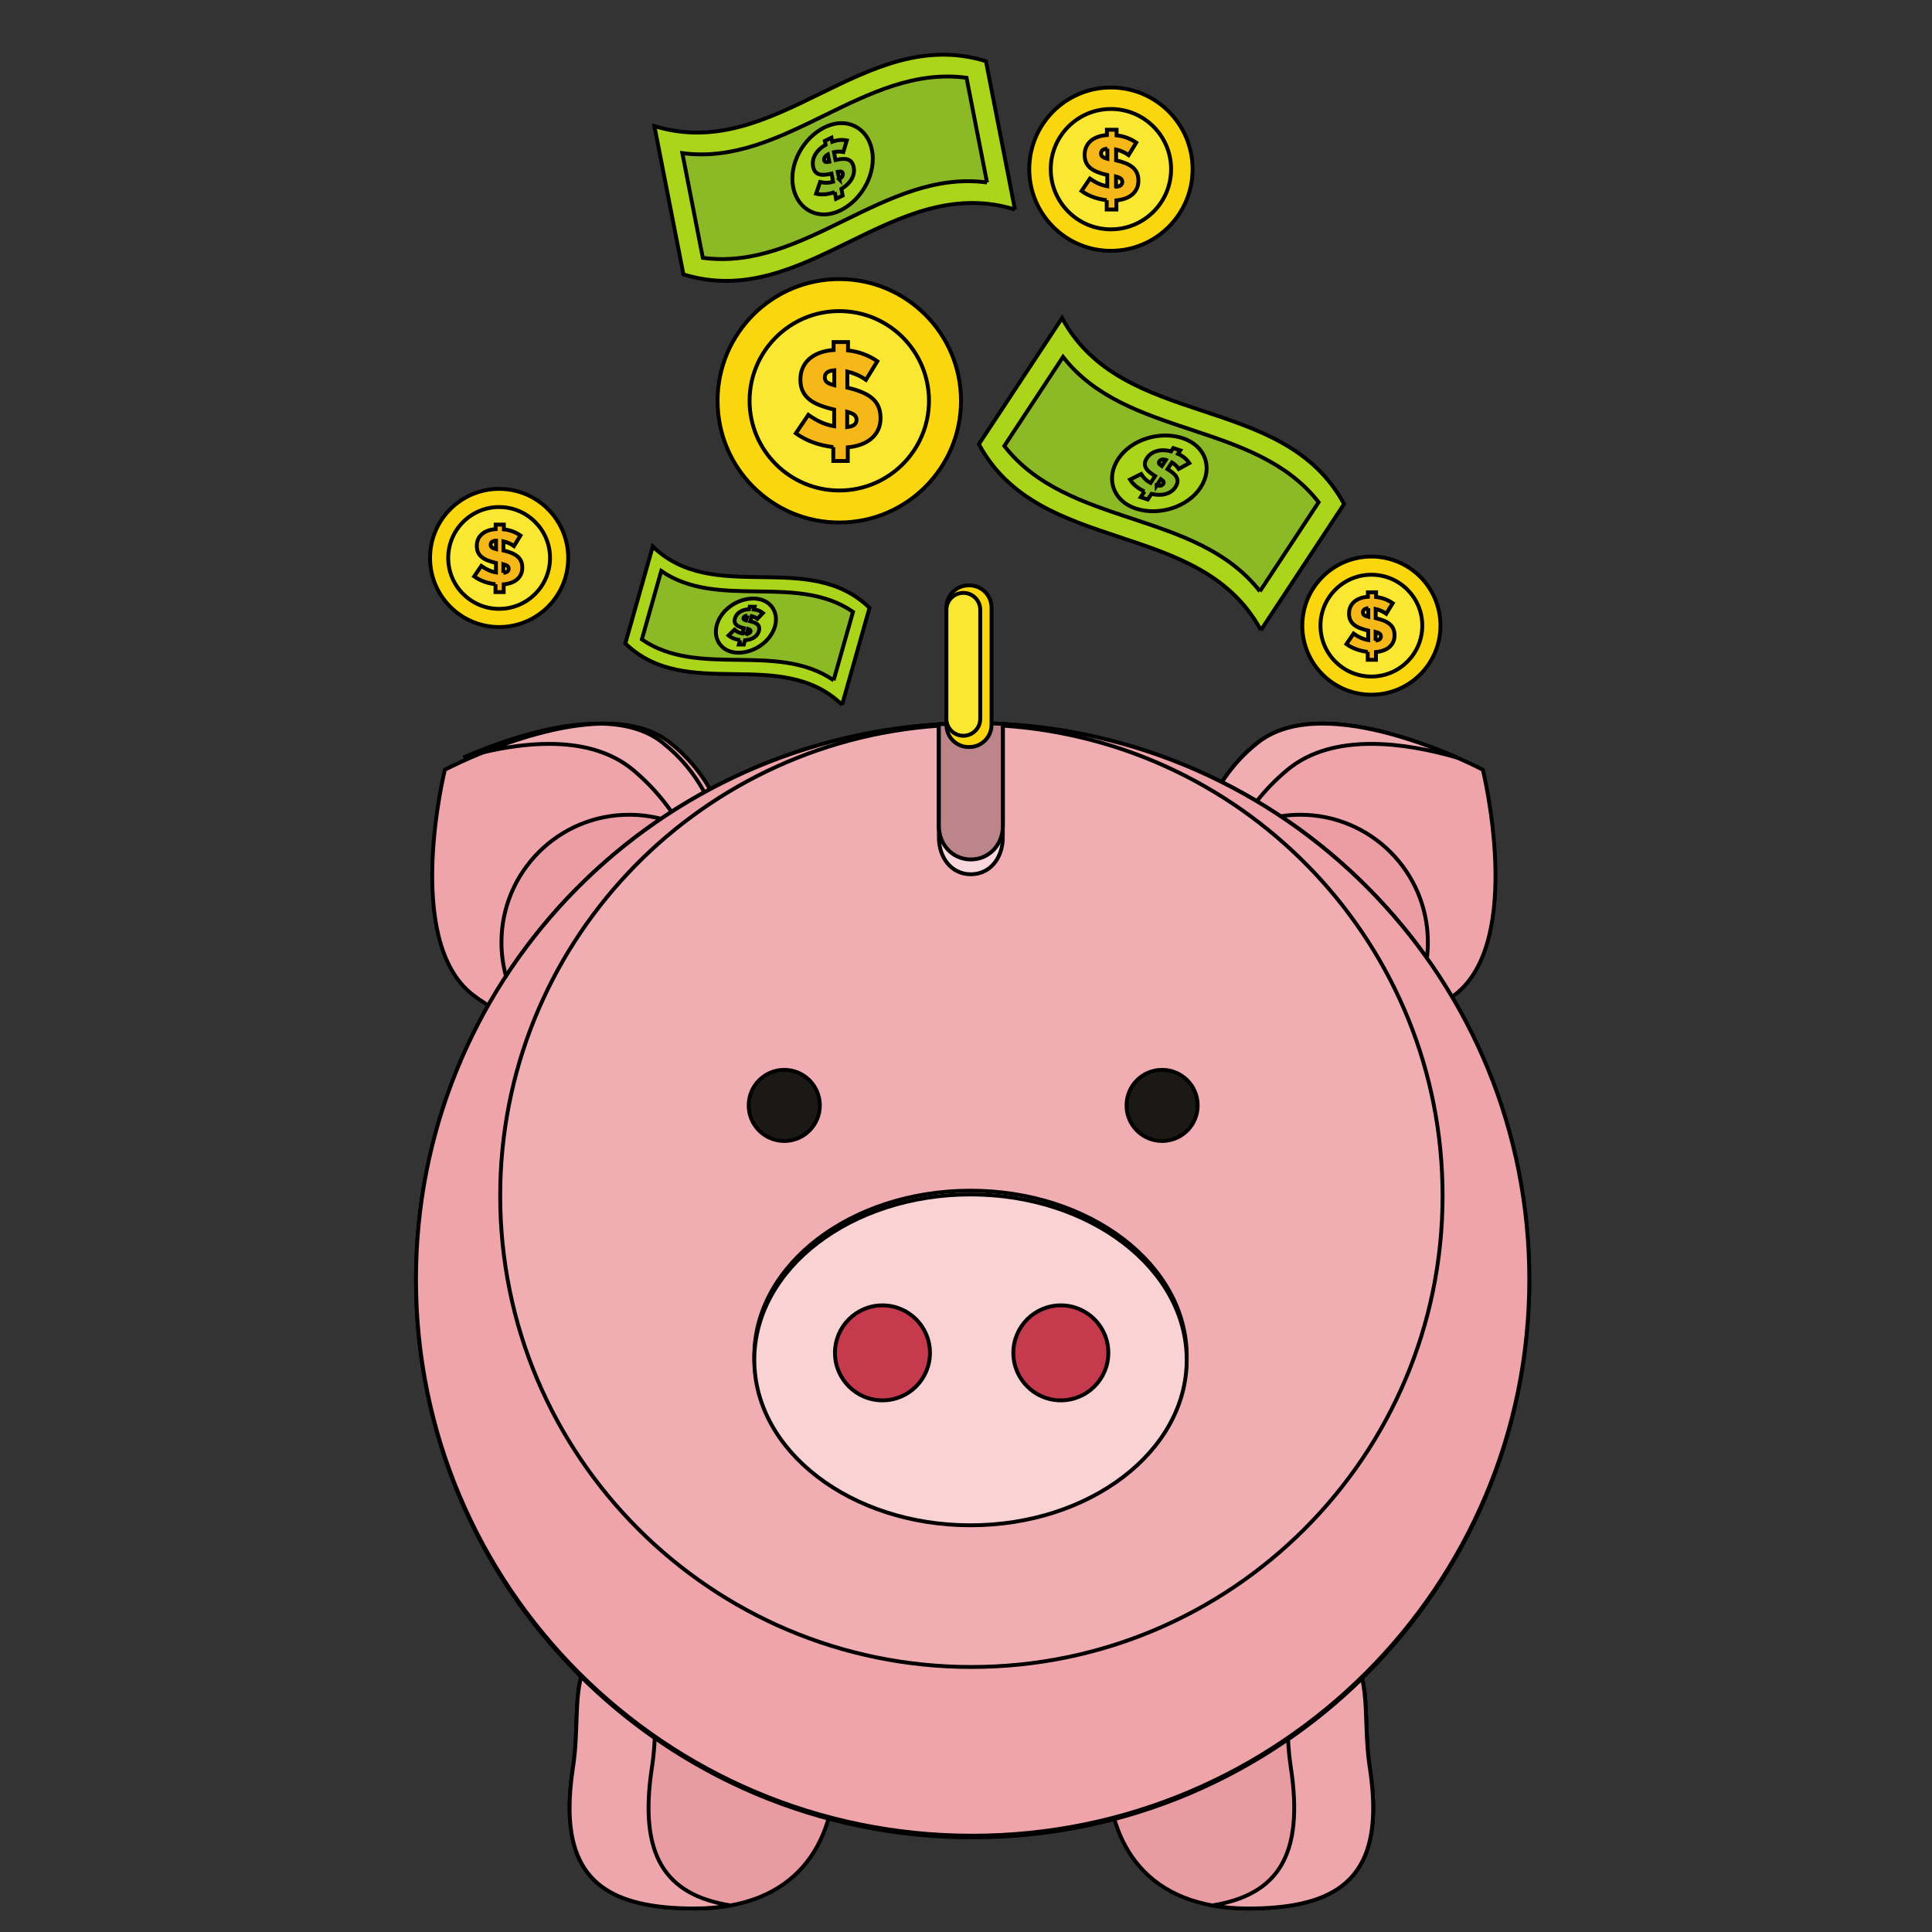 <svg width="500" height="500" xmlns="http://www.w3.org/2000/svg">
 <rect width="100%" height="100%" fill="#333333" stroke="none"/>

 <g>
  <title>background</title>
  <rect fill="none" id="canvas_background" height="502" width="502" y="-1" x="-1"/>
 </g>
 <g>
  <title>Layer 1</title>
  <path fill="#efdcdf" fill-rule="nonzero" d="m407.613,778.656c0.005,0 0.004,0 0.007,0c-0.003,0 -0.005,0 -0.007,0" id="path144"/>
  <path fill="#feedf0" fill-rule="nonzero" d="m629.378,763.295l0,0c0.209,-0.393 0.406,-0.792 0.598,-1.204l0,0c-0.191,0.411 -0.389,0.811 -0.598,1.204" id="path150"/>
  <path fill="#fdecee" fill-rule="nonzero" d="m628.67,764.547l0,0c0.246,-0.406 0.482,-0.825 0.708,-1.252l0,0c-0.225,0.427 -0.461,0.846 -0.708,1.252" id="path152"/>
  <path fill="#fceaed" fill-rule="nonzero" d="m627.819,765.859l0,0c0.296,-0.425 0.58,-0.863 0.851,-1.311l0,0c-0.271,0.449 -0.555,0.886 -0.851,1.311" id="path154"/>
  <path fill="#fae9eb" fill-rule="nonzero" d="m626.774,767.247l0,0c0.364,-0.448 0.713,-0.911 1.045,-1.389l0,0c-0.333,0.477 -0.681,0.941 -1.045,1.389" id="path156"/>
  <path fill="#f8e7e8" fill-rule="nonzero" d="m625.456,768.736l0,0c0.46,-0.477 0.899,-0.973 1.317,-1.489l0,0c-0.419,0.516 -0.856,1.011 -1.317,1.489" id="path158"/>
  <path fill="#f8e4e8" fill-rule="nonzero" d="m623.724,770.361l0,0c0.606,-0.515 1.185,-1.058 1.732,-1.625l0,0c-0.547,0.568 -1.126,1.11 -1.732,1.625" id="path160"/>
  <path fill="#f7e3e6" fill-rule="nonzero" d="m621.298,772.179l-0.001,0c0.856,-0.565 1.664,-1.17 2.428,-1.817l0,0c-0.764,0.647 -1.571,1.252 -2.426,1.817" id="path162"/>
  <path fill="#f5e1e4" fill-rule="nonzero" d="m617.58,774.249l0,0c1.323,-0.619 2.562,-1.308 3.716,-2.07l0.001,0c-1.155,0.762 -2.395,1.451 -3.717,2.07" id="path164"/>
  <path fill="#f4e0e3" fill-rule="nonzero" d="m611.431,776.467l0,0c2.217,-0.604 4.268,-1.34 6.149,-2.219l0,0c-1.881,0.879 -3.931,1.615 -6.149,2.219" id="path166"/>
  <path fill="#f3dfe2" fill-rule="nonzero" d="m602.71,778.082l0.001,0c3.147,-0.359 6.055,-0.891 8.72,-1.615l0,0c-2.665,0.724 -5.572,1.256 -8.721,1.615" id="path168"/>
  <path fill="#f0dde0" fill-rule="nonzero" d="m593.753,778.637l0,0c3.175,-0.056 6.162,-0.236 8.959,-0.555l-0.001,0c-2.796,0.319 -5.781,0.5 -8.957,0.555" id="path170"/>
  <path fill="#efdcdf" fill-rule="nonzero" d="m591.591,778.656l0,0c0.73,0 1.449,-0.006 2.161,-0.019l0,0c-0.71,0.013 -1.433,0.019 -2.161,0.019" id="path172"/>
  <g stroke="null" id="svg_1">
   <path fill="#fad60e" fill-rule="nonzero" d="m147.051,144.399c0,9.873 -8.003,17.877 -17.877,17.877c-9.873,0 -17.877,-8.004 -17.877,-17.877c0,-9.873 8.004,-17.877 17.877,-17.877c9.874,0 17.877,8.004 17.877,17.877" id="path68"/>
   <path fill="#f9e732" fill-rule="nonzero" d="m142.348,144.399c0,7.276 -5.897,13.175 -13.175,13.175c-7.276,0 -13.174,-5.898 -13.174,-13.175c0,-7.277 5.897,-13.175 13.174,-13.175c7.277,0 13.175,5.897 13.175,13.175" id="path70"/>
   <path fill="#f5b818" fill-rule="nonzero" d="m130.267,148.258c0.912,-0.095 1.367,-0.442 1.367,-1.041l0,-0.04c0,-0.272 -0.095,-0.496 -0.285,-0.673c-0.191,-0.177 -0.551,-0.34 -1.082,-0.489l0,2.244zm-1.895,-8.343c-0.504,0.041 -0.861,0.153 -1.072,0.337c-0.21,0.183 -0.315,0.412 -0.315,0.683l0,0.041c0,0.272 0.09,0.492 0.274,0.663c0.184,0.169 0.555,0.329 1.113,0.479l0,-2.202zm-0.143,11.279c-1.007,-0.108 -1.983,-0.333 -2.928,-0.673c-0.945,-0.34 -1.805,-0.788 -2.58,-1.346l1.836,-2.713c0.653,0.462 1.288,0.83 1.907,1.101c0.619,0.272 1.247,0.462 1.888,0.571l0,-2.447c-0.816,-0.192 -1.534,-0.409 -2.152,-0.654c-0.619,-0.244 -1.136,-0.54 -1.551,-0.886c-0.415,-0.347 -0.727,-0.751 -0.938,-1.213c-0.21,-0.463 -0.316,-1.014 -0.316,-1.653l0,-0.041c0,-0.597 0.109,-1.148 0.327,-1.652c0.217,-0.502 0.533,-0.941 0.949,-1.315c0.415,-0.375 0.924,-0.677 1.53,-0.909c0.604,-0.231 1.295,-0.374 2.071,-0.428l0,-1.163l2.12,0l0,1.224c0.843,0.095 1.618,0.278 2.325,0.551c0.707,0.272 1.367,0.619 1.979,1.04l-1.674,2.733c-0.421,-0.299 -0.866,-0.551 -1.335,-0.755c-0.469,-0.203 -0.935,-0.359 -1.397,-0.468l0,2.365c0.815,0.191 1.527,0.412 2.131,0.663c0.605,0.252 1.112,0.551 1.52,0.898c0.408,0.346 0.714,0.758 0.919,1.234c0.203,0.476 0.306,1.027 0.306,1.652l0,0.041c0,0.626 -0.116,1.187 -0.346,1.683c-0.232,0.496 -0.559,0.928 -0.979,1.295c-0.422,0.367 -0.929,0.659 -1.521,0.877c-0.592,0.218 -1.247,0.361 -1.967,0.428l0,2l-2.121,0l0,-2.04" id="path72"/>
   <path fill="#fad60e" fill-rule="nonzero" d="m372.79,161.913c0,9.873 -8.003,17.877 -17.877,17.877c-9.873,0 -17.877,-8.004 -17.877,-17.877c0,-9.873 8.004,-17.877 17.877,-17.877c9.874,0 17.877,8.004 17.877,17.877" id="path74"/>
   <path fill="#f9e732" fill-rule="nonzero" d="m368.087,161.913c0,7.276 -5.898,13.175 -13.175,13.175c-7.277,0 -13.174,-5.898 -13.174,-13.175c0,-7.277 5.896,-13.175 13.174,-13.175c7.276,0 13.175,5.897 13.175,13.175" id="path76"/>
   <path fill="#f5b818" fill-rule="nonzero" d="m356.005,165.772c0.912,-0.095 1.366,-0.442 1.366,-1.041l0,-0.04c0,-0.272 -0.095,-0.496 -0.285,-0.673c-0.19,-0.177 -0.551,-0.34 -1.081,-0.489l0,2.244zm-1.896,-8.343c-0.504,0.041 -0.859,0.153 -1.07,0.337c-0.211,0.183 -0.317,0.412 -0.317,0.683l0,0.041c0,0.272 0.091,0.492 0.275,0.663c0.184,0.169 0.555,0.329 1.112,0.479l0,-2.202zm-0.143,11.279c-1.007,-0.108 -1.982,-0.333 -2.927,-0.673c-0.946,-0.34 -1.805,-0.788 -2.58,-1.346l1.836,-2.713c0.653,0.462 1.288,0.83 1.908,1.101c0.617,0.272 1.246,0.462 1.887,0.571l0,-2.447c-0.817,-0.192 -1.533,-0.409 -2.153,-0.654c-0.618,-0.244 -1.136,-0.54 -1.551,-0.886c-0.414,-0.347 -0.726,-0.751 -0.937,-1.213c-0.21,-0.463 -0.317,-1.014 -0.317,-1.653l0,-0.041c0,-0.597 0.109,-1.148 0.327,-1.652c0.217,-0.502 0.534,-0.941 0.949,-1.315c0.415,-0.375 0.925,-0.677 1.53,-0.909c0.604,-0.231 1.296,-0.374 2.072,-0.428l0,-1.163l2.121,0l0,1.224c0.842,0.095 1.617,0.278 2.324,0.551c0.707,0.272 1.367,0.619 1.979,1.04l-1.673,2.733c-0.422,-0.299 -0.867,-0.551 -1.336,-0.755c-0.468,-0.203 -0.935,-0.359 -1.397,-0.468l0,2.365c0.815,0.191 1.527,0.412 2.133,0.663c0.604,0.252 1.111,0.551 1.518,0.898c0.409,0.346 0.715,0.758 0.919,1.234c0.203,0.476 0.306,1.027 0.306,1.652l0,0.041c0,0.626 -0.116,1.187 -0.345,1.683c-0.233,0.496 -0.559,0.928 -0.979,1.295c-0.422,0.367 -0.929,0.659 -1.521,0.877c-0.591,0.218 -1.248,0.361 -1.968,0.428l0,2l-2.121,0l0,-2.04" id="path78"/>
   <path fill="#efa4a9" fill-rule="nonzero" d="m180.369,250.241c-14.091,18.016 -40.119,21.196 -58.135,7.105c-18.015,-14.092 -7.104,-58.135 -7.104,-58.135c0,0 40.119,-21.197 58.135,-7.106c18.015,14.092 21.197,40.12 7.104,58.136" id="path124"/>
   <path fill="#efa4a9" fill-rule="nonzero" d="m318.521,250.241c14.091,18.016 40.12,21.196 58.135,7.105c18.015,-14.092 7.105,-58.135 7.105,-58.135c0,0 -40.12,-21.197 -58.136,-7.106c-18.015,14.092 -21.196,40.12 -7.104,58.136" id="path126"/>
   <path fill="#feedf0" fill-rule="nonzero" d="m322.98,194.356l0,-0.001l0,0.001m0.039,-0.037c0.002,-0.001 0.003,-0.002 0.005,-0.004c-0.001,0.001 -0.004,0.003 -0.005,0.004m0.041,-0.037c0.003,-0.003 0.006,-0.006 0.009,-0.009c-0.003,0.003 -0.006,0.006 -0.009,0.009m0.043,-0.04c0.004,-0.003 0.005,-0.005 0.009,-0.008c-0.002,0.002 -0.007,0.006 -0.009,0.008m0.109,-0.099c0.007,-0.006 0.014,-0.013 0.021,-0.019c-0.008,0.007 -0.015,0.014 -0.021,0.019m0.044,-0.04c0.008,-0.007 0.016,-0.015 0.023,-0.021c-0.007,0.007 -0.017,0.016 -0.023,0.021m0.044,-0.04c0.008,-0.007 0.018,-0.017 0.026,-0.023c-0.009,0.007 -0.018,0.016 -0.026,0.023m0.047,-0.042c0.009,-0.009 0.018,-0.018 0.028,-0.026c-0.009,0.009 -0.019,0.018 -0.028,0.026m0.044,-0.04c0.012,-0.01 0.023,-0.021 0.035,-0.032c-0.011,0.011 -0.024,0.022 -0.035,0.032m0.047,-0.042c0.03,-0.027 0.062,-0.056 0.093,-0.084c-0.031,0.027 -0.063,0.056 -0.093,0.084m0.103,-0.092c0.013,-0.012 0.027,-0.024 0.04,-0.036c-0.014,0.013 -0.026,0.024 -0.04,0.036m0.046,-0.041c0.015,-0.013 0.028,-0.024 0.042,-0.037c-0.015,0.013 -0.027,0.024 -0.042,0.037m0.05,-0.044c0.014,-0.013 0.029,-0.026 0.043,-0.038c-0.015,0.013 -0.028,0.025 -0.043,0.038m0.047,-0.042c0.461,-0.408 0.936,-0.809 1.419,-1.199c-0.485,0.391 -0.955,0.79 -1.419,1.199m1.421,-1.201c0.017,-0.013 0.033,-0.026 0.049,-0.039c-0.016,0.013 -0.032,0.026 -0.049,0.039m0.054,-0.043c0.033,-0.026 0.068,-0.054 0.101,-0.082c-0.033,0.027 -0.068,0.054 -0.101,0.082m0.102,-0.082c0.034,-0.028 0.068,-0.054 0.103,-0.083c-0.035,0.028 -0.069,0.054 -0.103,0.083m0.108,-0.087c0.016,-0.013 0.03,-0.024 0.045,-0.036c-0.015,0.013 -0.029,0.023 -0.045,0.036m0.055,-0.044c0.013,-0.01 0.025,-0.02 0.038,-0.03c-0.013,0.011 -0.024,0.019 -0.038,0.03m0.053,-0.042c0.013,-0.01 0.024,-0.019 0.037,-0.029c-0.012,0.01 -0.024,0.019 -0.037,0.029m0.051,-0.04c0.014,-0.011 0.024,-0.019 0.038,-0.029c-0.012,0.009 -0.026,0.019 -0.038,0.029m0.051,-0.04c0.017,-0.013 0.033,-0.025 0.05,-0.039c-0.017,0.013 -0.033,0.026 -0.05,0.039m34.162,-2.248c-0.003,-0.001 -0.008,-0.002 -0.011,-0.003c0.003,0.001 0.008,0.002 0.011,0.003m-0.062,-0.017c-0.018,-0.005 -0.04,-0.011 -0.058,-0.016c0.019,0.005 0.039,0.01 0.058,0.016m-0.07,-0.019c-5.637,-1.51 -11.654,-2.59 -17.336,-2.59c-3.741,0 -7.334,0.468 -10.581,1.589c3.246,-1.121 6.841,-1.589 10.581,-1.589c5.681,0 11.699,1.08 17.335,2.59" id="path128"/>
   <path fill="#f0adb2" fill-rule="nonzero" d="m325.247,207.344c-2.935,-1.746 -5.943,-3.393 -9.008,-4.931c1.859,-2.91 4.109,-5.622 6.741,-8.057l0,-0.001c0.013,-0.012 0.026,-0.023 0.039,-0.036c0.001,-0.001 0.004,-0.003 0.005,-0.004c0.012,-0.011 0.024,-0.022 0.036,-0.033c0.003,-0.003 0.006,-0.006 0.009,-0.009c0.012,-0.01 0.023,-0.02 0.034,-0.031c0.002,-0.002 0.007,-0.006 0.009,-0.008c0.033,-0.03 0.067,-0.061 0.1,-0.091c0.007,-0.006 0.014,-0.013 0.021,-0.019c0.008,-0.007 0.015,-0.013 0.022,-0.02c0.007,-0.006 0.017,-0.015 0.023,-0.021c0.007,-0.006 0.014,-0.013 0.02,-0.018c0.009,-0.008 0.018,-0.017 0.026,-0.023c0.007,-0.007 0.013,-0.013 0.02,-0.018c0.009,-0.009 0.019,-0.018 0.028,-0.026c0.005,-0.004 0.011,-0.009 0.016,-0.014c0.011,-0.01 0.024,-0.021 0.035,-0.032c0.005,-0.004 0.007,-0.006 0.012,-0.01c0.03,-0.027 0.062,-0.056 0.093,-0.084c0.003,-0.003 0.006,-0.006 0.01,-0.009c0.014,-0.012 0.026,-0.023 0.04,-0.036c0.002,-0.001 0.004,-0.003 0.006,-0.005c0.015,-0.013 0.027,-0.024 0.042,-0.037c0.003,-0.003 0.005,-0.005 0.008,-0.007c0.015,-0.013 0.028,-0.025 0.043,-0.038c0.002,-0.002 0.003,-0.002 0.004,-0.004c0.463,-0.409 0.934,-0.808 1.419,-1.199c0.001,-0.001 0.001,-0.001 0.002,-0.002c0.017,-0.013 0.033,-0.026 0.049,-0.039c0.002,-0.002 0.003,-0.002 0.005,-0.004c0.033,-0.027 0.068,-0.054 0.101,-0.082l0.001,0c0.034,-0.028 0.068,-0.054 0.103,-0.083c0.002,-0.001 0.003,-0.003 0.005,-0.004c0.016,-0.013 0.03,-0.023 0.045,-0.036c0.004,-0.003 0.007,-0.005 0.011,-0.008c0.014,-0.011 0.025,-0.019 0.038,-0.03c0.006,-0.005 0.009,-0.007 0.015,-0.012c0.013,-0.01 0.025,-0.019 0.037,-0.029c0.004,-0.003 0.01,-0.008 0.014,-0.011c0.012,-0.01 0.026,-0.02 0.038,-0.029c0.004,-0.004 0.009,-0.008 0.013,-0.011c0.017,-0.013 0.033,-0.026 0.05,-0.039l0,0c1.819,-1.422 3.86,-2.484 6.064,-3.246c3.247,-1.121 6.839,-1.589 10.581,-1.589c5.682,0 11.699,1.08 17.336,2.59c0.004,0.002 0.007,0.003 0.012,0.004c0.018,0.005 0.04,0.011 0.058,0.016c0.017,0.005 0.034,0.009 0.052,0.014c0.003,0.001 0.008,0.002 0.011,0.003c6.736,1.816 12.921,4.239 17.326,6.159c-6.658,-1.929 -14.508,-3.539 -22.163,-3.539c-8.012,0 -15.811,1.765 -21.801,6.779c-2.933,2.454 -5.554,5.16 -7.852,8.049" id="path130"/>
   <path fill="#feedf0" fill-rule="nonzero" d="m119.919,196.055c8.117,-3.537 22.27,-8.785 34.794,-8.785c0.319,0 0.637,0.004 0.955,0.011c-10.764,0.223 -22.575,4.145 -30.657,7.433c-1.755,0.415 -3.459,0.869 -5.092,1.342" id="path132"/>
   <path fill="#f0adb2" fill-rule="nonzero" d="m173.789,210.097c-2.749,-3.931 -6.06,-7.582 -9.907,-10.801c-5.99,-5.014 -13.789,-6.779 -21.8,-6.779c-5.779,0 -11.666,0.918 -17.071,2.197c8.082,-3.288 19.892,-7.21 30.657,-7.433c5.92,0.128 11.423,1.487 15.69,4.824c4.644,3.632 8.301,8.058 10.93,12.934c-2.896,1.592 -5.728,3.278 -8.497,5.058" id="path134"/>
   <path fill="#ec9da3" fill-rule="nonzero" d="m369.284,247.948c-10.248,-14.425 -23.088,-26.886 -37.841,-36.704c1.652,-0.254 3.344,-0.386 5.067,-0.386c18.237,0 33.022,14.786 33.022,33.023c0,1.377 -0.084,2.734 -0.248,4.067" id="path136"/>
   <path fill="#ec9da3" fill-rule="nonzero" d="m130.944,252.616c-0.761,-2.783 -1.168,-5.712 -1.168,-8.736c0,-18.237 14.785,-33.023 33.022,-33.023c2.851,0 5.618,0.362 8.257,1.041c-15.951,10.769 -29.608,24.635 -40.111,40.718" id="path138"/>
   <path fill="#e99ba2" fill-rule="nonzero" d="m286.608,457.297c0,20.227 10.353,36.622 36.428,36.622c24.926,0 35.662,-9.203 31.445,-36.622c-3.076,-19.991 5.752,-36.62 -31.445,-36.62c-20.119,0 -36.428,16.395 -36.428,36.62" id="path140"/>
   <path fill="#e99ba2" fill-rule="nonzero" d="m216.177,457.297c0,20.227 -10.354,36.622 -36.429,36.622c-24.926,0 -35.663,-9.203 -31.445,-36.622c3.076,-19.991 -5.752,-36.62 31.445,-36.62c20.118,0 36.429,16.395 36.429,36.62" id="path142"/>
   <path fill="#eca6ac" fill-rule="nonzero" d="m179.748,493.919c-21.397,0 -32.337,-6.781 -32.339,-26.045c-0.001,-3.178 0.297,-6.695 0.894,-10.578c1.359,-8.834 0.394,-17.011 2.103,-23.387c5.874,5.815 12.249,11.128 19.051,15.868c-0.126,2.433 -0.324,4.948 -0.72,7.519c-3.524,22.91 3.4,33.096 20.309,35.828c-2.824,0.513 -5.889,0.789 -9.213,0.794c-0.003,0 -0.002,0 -0.006,0c-0.025,0 -0.052,0 -0.078,0l0,0" id="path146"/>
   <path fill="#feedf0" fill-rule="nonzero" d="m352.915,481.025l0,0c2.138,-4.604 2.888,-10.612 2.227,-18.284c0.661,7.672 -0.09,13.68 -2.227,18.284" id="path148"/>
   <path fill="#feedf0" fill-rule="nonzero" d="m353.831,451.015c-0.387,-6.214 -0.172,-11.923 -1.342,-16.672l0,0c1.17,4.748 0.955,10.458 1.342,16.672" id="path174"/>
   <path fill="#eca6ac" fill-rule="nonzero" d="m323.037,493.919c-3.358,0 -6.45,-0.276 -9.298,-0.794c16.909,-2.732 23.832,-12.919 20.309,-35.828c-0.377,-2.45 -0.575,-4.849 -0.702,-7.173c6.83,-4.708 13.237,-9.994 19.144,-15.78c1.17,4.748 0.955,10.458 1.342,16.672c0.127,2.045 0.32,4.144 0.649,6.282c0.293,1.901 0.513,3.715 0.662,5.444c0.661,7.672 -0.09,13.68 -2.227,18.284c-0.149,0.32 -0.303,0.631 -0.465,0.937c-0.175,0.333 -0.359,0.659 -0.551,0.975c-0.211,0.349 -0.432,0.69 -0.663,1.021c-0.259,0.372 -0.53,0.733 -0.813,1.081c-0.326,0.402 -0.667,0.787 -1.026,1.159c-0.426,0.442 -0.877,0.864 -1.349,1.265c-0.595,0.504 -1.223,0.975 -1.89,1.415c-0.898,0.594 -1.863,1.13 -2.893,1.611c-1.464,0.684 -3.06,1.257 -4.786,1.727c-2.074,0.563 -4.338,0.978 -6.788,1.257c-2.177,0.248 -4.502,0.388 -6.974,0.432c-0.555,0.01 -1.114,0.015 -1.683,0.015" id="path176"/>
   <path fill="#efa4a9" fill-rule="nonzero" d="m259.524,187.367l0,26.43c0,4.766 -3.504,8.628 -8.271,8.628c-4.765,0 -8.27,-3.862 -8.27,-8.628l0,-26.343c-75.895,4.8 -135.324,67.374 -135.324,143.876c0,79.63 64.327,144.183 143.958,144.183c79.63,0 144.164,-64.552 144.164,-144.183c0,-76.963 -60.363,-139.837 -136.258,-143.963" id="path178"/>
   <path fill="#efa4a9" fill-rule="nonzero" d="m259.524,187.367l0,26.39c0,4.758 -3.504,8.615 -8.271,8.615c-4.765,0 -8.27,-3.857 -8.27,-8.615l0,-26.303c-75.895,4.793 -135.324,67.273 -135.324,143.66c0,79.51 64.327,143.965 143.958,143.965c79.63,0 144.164,-64.455 144.164,-143.965c0,-76.848 -60.363,-139.627 -136.258,-143.747" id="path180"/>
   <path fill="#feedf0" fill-rule="nonzero" d="m251.254,222.372c-4.765,0 -8.27,-3.857 -8.27,-8.615l0,-25.942c2.78,-0.189 5.58,-0.285 8.408,-0.285c2.733,0 5.444,0.09 8.132,0.267l0,25.961c0,4.758 -3.504,8.615 -8.271,8.615" id="path182"/>
   <path fill="#f0adb2" fill-rule="nonzero" d="m251.392,431.414c-67.348,0 -121.943,-54.594 -121.943,-121.943c0,-64.518 50.111,-117.334 113.535,-121.657l0,25.942c0,4.758 3.505,8.615 8.27,8.615c4.767,0 8.271,-3.857 8.271,-8.615l0,-25.961c63.555,4.186 113.81,57.062 113.81,121.675c0,67.349 -54.595,121.943 -121.943,121.943" id="path184"/>
   <path fill="#fad7dd" fill-rule="nonzero" d="m251.255,226.259c5.03,0 8.271,-4.282 8.271,-9.566l0,-29.302c-1.946,-0.159 -4.736,-0.245 -7.551,-0.245c-3.303,0 -7.045,0.124 -8.991,0.341l0,29.207c0,5.283 3.24,9.566 8.271,9.566" id="path186"/>
   <path fill="#bc858a" fill-rule="nonzero" d="m251.255,222.425c4.766,0 8.271,-3.862 8.271,-8.628l0,-26.43c-1.946,-0.142 -4.921,-0.221 -7.589,-0.221c-3.129,0 -6.034,0.111 -8.953,0.307l0,26.343c0,4.766 3.505,8.628 8.271,8.628" id="path188"/>
   <path fill="#1b1916" fill-rule="nonzero" d="m212.172,286.081c0,5.082 -4.121,9.203 -9.203,9.203c-5.083,0 -9.204,-4.121 -9.204,-9.203c0,-5.083 4.121,-9.204 9.204,-9.204c5.082,0 9.203,4.121 9.203,9.204" id="path190"/>
   <path fill="#1b1916" fill-rule="nonzero" d="m309.956,286.081c0,5.082 -4.122,9.203 -9.204,9.203c-5.083,0 -9.203,-4.121 -9.203,-9.203c0,-5.083 4.12,-9.204 9.203,-9.204c5.082,0 9.204,4.121 9.204,9.204" id="path192"/>
   <path fill="#aad51b" fill-rule="nonzero" d="m262.67,54.222c-31.606,-9.757 -54.197,26.549 -85.801,16.793c-2.506,-12.795 -5.011,-25.589 -7.515,-38.385c31.607,9.756 54.197,-26.55 85.803,-16.794c2.503,12.795 5.01,25.59 7.513,38.386" id="path194"/>
   <path fill="#8cba26" fill-rule="nonzero" d="m255.439,47.223c-26.485,-3.554 -47.064,23.057 -73.549,19.503c-1.768,-9.032 -3.536,-18.065 -5.304,-27.096c26.484,3.555 47.066,-23.057 73.551,-19.502c1.767,9.031 3.535,18.063 5.302,27.095" id="path196"/>
   <path fill="#aad51b" fill-rule="nonzero" d="m225.67,38.863c1.155,5.901 -2.49,12.759 -8.094,15.549c-5.604,2.794 -11.138,-0.013 -12.302,-5.956c-1.156,-5.903 2.5,-12.702 8.103,-15.493c5.603,-2.792 11.128,-0.045 12.292,5.9" id="path198"/>
   <path fill="#8cba26" fill-rule="nonzero" d="m217.184,46.376c0.724,-0.444 1.034,-0.921 0.933,-1.433l-0.006,-0.036c-0.046,-0.232 -0.16,-0.386 -0.344,-0.463c-0.184,-0.075 -0.505,-0.072 -0.96,0.01c0.126,0.641 0.251,1.281 0.378,1.923zm-2.939,-6.394c-0.402,0.234 -0.671,0.474 -0.813,0.714c-0.139,0.24 -0.187,0.479 -0.141,0.71l0.006,0.034c0.046,0.234 0.158,0.387 0.335,0.46c0.177,0.074 0.504,0.062 0.984,-0.031c-0.124,-0.629 -0.247,-1.259 -0.37,-1.888zm1.775,9.722c-0.835,0.306 -1.664,0.501 -2.49,0.581c-0.823,0.079 -1.6,0.028 -2.325,-0.151c0.347,-1.011 0.694,-2.023 1.04,-3.037c0.608,0.141 1.186,0.206 1.736,0.195c0.547,-0.012 1.09,-0.096 1.627,-0.258c-0.137,-0.7 -0.274,-1.399 -0.412,-2.099c-0.693,0.162 -1.314,0.26 -1.856,0.294c-0.545,0.034 -1.014,-0.016 -1.409,-0.151c-0.395,-0.133 -0.717,-0.36 -0.967,-0.673c-0.249,-0.315 -0.427,-0.746 -0.535,-1.295l-0.007,-0.034c-0.098,-0.513 -0.103,-1.028 -0.01,-1.542c0.092,-0.517 0.274,-1.015 0.549,-1.496c0.274,-0.482 0.638,-0.942 1.094,-1.378c0.451,-0.438 0.989,-0.833 1.607,-1.188c-0.065,-0.333 -0.13,-0.664 -0.196,-0.996c0.575,-0.281 1.149,-0.563 1.722,-0.844c0.07,0.35 0.137,0.7 0.207,1.049c0.7,-0.253 1.359,-0.404 1.979,-0.45c0.62,-0.047 1.214,-0.009 1.782,0.112c-0.3,1 -0.598,2 -0.901,3c-0.391,-0.09 -0.795,-0.129 -1.209,-0.118c-0.416,0.01 -0.82,0.063 -1.213,0.153c0.131,0.676 0.264,1.352 0.396,2.027c0.695,-0.161 1.308,-0.254 1.842,-0.276c0.533,-0.024 0.995,0.032 1.385,0.169c0.39,0.136 0.709,0.37 0.953,0.699c0.246,0.328 0.422,0.76 0.526,1.295l0.008,0.035c0.103,0.536 0.103,1.062 0,1.579c-0.104,0.515 -0.297,1.011 -0.579,1.491c-0.28,0.482 -0.644,0.93 -1.09,1.352c-0.441,0.42 -0.95,0.803 -1.525,1.147c0.113,0.571 0.224,1.141 0.337,1.713c-0.574,0.28 -1.149,0.561 -1.723,0.843c-0.115,-0.583 -0.229,-1.164 -0.343,-1.747" id="path200"/>
   <path fill="#aad51b" fill-rule="nonzero" d="m217.931,182.399c-15.859,-15.331 -40.24,-0.545 -56.098,-15.875c2.365,-8.367 4.733,-16.732 7.101,-25.097c15.859,15.331 40.24,0.544 56.099,15.874c-2.367,8.366 -4.735,16.732 -7.102,25.098" id="path202"/>
   <path fill="#8cba26" fill-rule="nonzero" d="m215.739,176.056c-14.682,-10.098 -34.945,-0.472 -49.626,-10.571c1.671,-5.904 3.342,-11.81 5.013,-17.716c14.682,10.099 34.946,0.473 49.627,10.571c-1.671,5.904 -3.341,11.81 -5.014,17.716" id="path204"/>
   <path fill="#aad51b" fill-rule="nonzero" d="m200.552,162.11c-1.092,3.858 -5.327,6.839 -9.501,6.809c-4.175,-0.027 -6.62,-3.365 -5.521,-7.251c1.092,-3.86 5.316,-6.801 9.49,-6.772c4.174,0.027 6.632,3.327 5.533,7.214" id="path206"/>
   <path fill="#8cba26" fill-rule="nonzero" d="m193.24,164.021c0.564,-0.046 0.893,-0.236 0.988,-0.571l0.006,-0.023c0.044,-0.152 0.022,-0.278 -0.064,-0.379c-0.088,-0.1 -0.278,-0.195 -0.575,-0.284c-0.118,0.419 -0.236,0.839 -0.354,1.258zm0.179,-4.689c-0.31,0.018 -0.543,0.079 -0.7,0.179c-0.155,0.101 -0.255,0.229 -0.298,0.38l-0.008,0.022c-0.042,0.152 -0.022,0.277 0.061,0.375c0.083,0.096 0.281,0.188 0.595,0.277c0.116,-0.411 0.233,-0.823 0.349,-1.234zm-1.876,6.318c-0.589,-0.069 -1.14,-0.204 -1.655,-0.406c-0.514,-0.2 -0.96,-0.465 -1.338,-0.79c0.511,-0.496 1.022,-0.993 1.533,-1.493c0.319,0.268 0.644,0.48 0.974,0.639c0.329,0.158 0.677,0.27 1.046,0.337c0.128,-0.458 0.258,-0.915 0.387,-1.372c-0.46,-0.113 -0.859,-0.241 -1.192,-0.385c-0.335,-0.144 -0.598,-0.314 -0.793,-0.515c-0.195,-0.198 -0.318,-0.43 -0.372,-0.691c-0.054,-0.263 -0.03,-0.574 0.072,-0.932l0.006,-0.022c0.096,-0.335 0.249,-0.642 0.459,-0.92c0.21,-0.279 0.469,-0.521 0.777,-0.724c0.308,-0.204 0.664,-0.369 1.065,-0.491c0.401,-0.124 0.84,-0.197 1.315,-0.222c0.061,-0.217 0.123,-0.433 0.184,-0.651c0.427,0.006 0.853,0.011 1.279,0.017c-0.064,0.23 -0.128,0.458 -0.194,0.688c0.493,0.059 0.931,0.169 1.314,0.328c0.383,0.16 0.725,0.361 1.026,0.604c-0.48,0.505 -0.957,1.009 -1.44,1.513c-0.205,-0.172 -0.433,-0.317 -0.683,-0.435c-0.251,-0.12 -0.507,-0.21 -0.769,-0.274c-0.126,0.441 -0.25,0.883 -0.375,1.324c0.461,0.114 0.853,0.243 1.178,0.391c0.325,0.146 0.583,0.319 0.773,0.518c0.192,0.198 0.31,0.434 0.357,0.703c0.047,0.27 0.021,0.579 -0.078,0.929l-0.006,0.023c-0.1,0.35 -0.259,0.663 -0.476,0.939c-0.218,0.274 -0.482,0.512 -0.794,0.713c-0.312,0.201 -0.665,0.359 -1.056,0.475c-0.389,0.117 -0.808,0.191 -1.253,0.223c-0.104,0.373 -0.21,0.746 -0.316,1.12c-0.426,-0.006 -0.852,-0.013 -1.279,-0.018c0.108,-0.38 0.214,-0.761 0.322,-1.141" id="path208"/>
   <path fill="#aad51b" fill-rule="nonzero" d="m326.315,163.092c-15.716,-29.107 -57.27,-19.026 -72.989,-48.133c7.178,-10.883 14.356,-21.767 21.534,-32.651c15.717,29.104 57.273,19.024 72.989,48.131c-7.178,10.885 -14.356,21.769 -21.534,32.653" id="path210"/>
   <path fill="#8cba26" fill-rule="nonzero" d="m326.06,153.031c-16.408,-21.092 -49.735,-16.523 -66.143,-37.615c5.066,-7.684 10.131,-15.367 15.197,-23.051c16.408,21.094 49.737,16.524 66.144,37.616c-5.065,7.684 -10.132,15.369 -15.198,23.05" id="path212"/>
   <path fill="#aad51b" fill-rule="nonzero" d="m310.675,126.209c-3.31,5.02 -10.715,7.362 -16.669,5.425c-5.954,-1.932 -7.938,-7.811 -4.604,-12.868c3.31,-5.022 10.682,-7.312 16.636,-5.379c5.954,1.936 7.973,7.766 4.637,12.822" id="path214"/>
   <path fill="#8cba26" fill-rule="nonzero" d="m299.355,125.624c0.827,0.19 1.384,0.068 1.673,-0.368l0.02,-0.029c0.129,-0.199 0.156,-0.39 0.076,-0.573c-0.078,-0.183 -0.307,-0.406 -0.69,-0.664c-0.359,0.544 -0.718,1.089 -1.079,1.634zm2.383,-6.621c-0.451,-0.115 -0.811,-0.134 -1.081,-0.06c-0.268,0.074 -0.469,0.21 -0.598,0.409l-0.019,0.029c-0.131,0.198 -0.16,0.385 -0.082,0.562c0.074,0.176 0.315,0.398 0.72,0.666c0.354,-0.535 0.707,-1.071 1.061,-1.605zm-5.545,8.181c-0.811,-0.367 -1.539,-0.808 -2.181,-1.331c-0.646,-0.52 -1.163,-1.1 -1.555,-1.737c0.955,-0.476 1.912,-0.956 2.867,-1.437c0.337,0.526 0.703,0.978 1.102,1.353c0.399,0.377 0.846,0.696 1.344,0.957c0.391,-0.596 0.783,-1.19 1.174,-1.784c-0.608,-0.374 -1.117,-0.737 -1.53,-1.094c-0.411,-0.357 -0.711,-0.721 -0.899,-1.094c-0.188,-0.373 -0.26,-0.761 -0.217,-1.159c0.042,-0.399 0.217,-0.832 0.523,-1.299l0.02,-0.029c0.287,-0.436 0.644,-0.805 1.072,-1.108c0.427,-0.302 0.908,-0.529 1.442,-0.681c0.532,-0.154 1.114,-0.226 1.745,-0.221c0.629,0.007 1.288,0.101 1.98,0.282c0.187,-0.282 0.373,-0.564 0.559,-0.847c0.606,0.201 1.212,0.402 1.819,0.605c-0.196,0.298 -0.391,0.595 -0.589,0.892c0.678,0.31 1.256,0.666 1.731,1.066c0.474,0.399 0.871,0.844 1.192,1.329c-0.915,0.501 -1.828,1.006 -2.744,1.508c-0.217,-0.339 -0.478,-0.649 -0.781,-0.932c-0.305,-0.284 -0.63,-0.531 -0.975,-0.741c-0.379,0.574 -0.758,1.15 -1.136,1.724c0.61,0.371 1.112,0.736 1.509,1.094c0.397,0.354 0.686,0.72 0.868,1.091c0.183,0.37 0.245,0.759 0.193,1.166c-0.055,0.408 -0.233,0.839 -0.532,1.294l-0.021,0.029c-0.3,0.456 -0.668,0.83 -1.104,1.127c-0.435,0.294 -0.921,0.512 -1.46,0.657c-0.535,0.149 -1.109,0.214 -1.723,0.203c-0.61,-0.011 -1.241,-0.094 -1.891,-0.251c-0.321,0.486 -0.641,0.972 -0.962,1.459c-0.606,-0.203 -1.214,-0.404 -1.819,-0.606c0.325,-0.495 0.654,-0.99 0.979,-1.486" id="path216"/>
   <path fill="#fad60e" fill-rule="nonzero" d="m248.705,103.725c0,17.397 -14.105,31.501 -31.501,31.501c-17.398,0 -31.498,-14.104 -31.498,-31.501c0,-17.397 14.1,-31.499 31.498,-31.499c17.396,0 31.501,14.102 31.501,31.499" id="path218"/>
   <path fill="#f9e732" fill-rule="nonzero" d="m240.417,103.725c0,12.82 -10.39,23.215 -23.213,23.215c-12.821,0 -23.214,-10.395 -23.214,-23.215c0,-12.821 10.393,-23.213 23.214,-23.213c12.823,0 23.213,10.392 23.213,23.213" id="path220"/>
   <path fill="#f5b818" fill-rule="nonzero" d="m219.256,110.526c1.605,-0.168 2.408,-0.778 2.408,-1.834l0,-0.07c0,-0.481 -0.167,-0.875 -0.503,-1.187c-0.337,-0.311 -0.969,-0.598 -1.905,-0.863l0,3.954zm-3.342,-14.701c-0.888,0.073 -1.518,0.27 -1.889,0.595c-0.371,0.322 -0.555,0.725 -0.555,1.204l0,0.072c0,0.481 0.161,0.869 0.482,1.167c0.325,0.3 0.98,0.581 1.962,0.846l0,-3.882zm-0.252,19.876c-1.774,-0.191 -3.491,-0.587 -5.157,-1.186c-1.668,-0.598 -3.182,-1.389 -4.548,-2.371l3.235,-4.78c1.151,0.814 2.27,1.461 3.362,1.94c1.089,0.481 2.198,0.814 3.324,1.006l0,-4.312c-1.438,-0.336 -2.703,-0.72 -3.791,-1.15c-1.091,-0.431 -2.001,-0.953 -2.732,-1.562c-0.732,-0.613 -1.282,-1.325 -1.654,-2.14c-0.371,-0.815 -0.556,-1.785 -0.556,-2.911l0,-0.073c0,-1.054 0.189,-2.024 0.574,-2.91c0.383,-0.886 0.939,-1.659 1.673,-2.318c0.728,-0.661 1.629,-1.192 2.695,-1.601c1.063,-0.407 2.28,-0.657 3.649,-0.754l0,-2.049l3.733,0l0,2.157c1.488,0.168 2.853,0.491 4.097,0.971c1.249,0.48 2.411,1.09 3.487,1.832l-2.947,4.814c-0.744,-0.525 -1.525,-0.969 -2.353,-1.327c-0.827,-0.361 -1.648,-0.634 -2.462,-0.827l0,4.167c1.439,0.338 2.691,0.725 3.755,1.169c1.068,0.444 1.961,0.971 2.679,1.581c0.718,0.611 1.258,1.336 1.618,2.175c0.356,0.839 0.539,1.81 0.539,2.911l0,0.072c0,1.102 -0.203,2.092 -0.612,2.967c-0.407,0.874 -0.983,1.635 -1.723,2.282c-0.745,0.647 -1.638,1.162 -2.681,1.544c-1.044,0.383 -2.196,0.635 -3.466,0.755l0,3.524l-3.739,0l0,-3.596" id="path222"/>
   <path fill="#fad60e" fill-rule="nonzero" d="m308.64,43.779c0,11.67 -9.463,21.134 -21.137,21.134c-11.671,0 -21.131,-9.464 -21.131,-21.134c0,-11.672 9.46,-21.134 21.131,-21.134c11.674,0 21.137,9.462 21.137,21.134" id="path224"/>
   <path fill="#f9e732" fill-rule="nonzero" d="m303.078,43.779c0,8.6 -6.971,15.574 -15.575,15.574c-8.598,0 -15.572,-6.974 -15.572,-15.574c0,-8.602 6.974,-15.574 15.572,-15.574c8.604,0 15.575,6.972 15.575,15.574" id="path226"/>
   <path fill="#f5b818" fill-rule="nonzero" d="m288.828,48.341c1.075,-0.114 1.617,-0.523 1.617,-1.232l0,-0.047c0,-0.322 -0.116,-0.587 -0.339,-0.796c-0.228,-0.209 -0.65,-0.402 -1.279,-0.579l0,2.653zm-2.243,-9.862c-0.595,0.047 -1.017,0.18 -1.266,0.398c-0.249,0.215 -0.374,0.486 -0.374,0.808l0,0.048c0,0.323 0.108,0.583 0.324,0.782c0.219,0.201 0.658,0.39 1.316,0.567l0,-2.603zm-0.167,13.333c-1.191,-0.128 -2.345,-0.394 -3.46,-0.796c-1.118,-0.401 -2.135,-0.931 -3.052,-1.59l2.17,-3.209c0.772,0.548 1.523,0.983 2.256,1.303c0.732,0.323 1.474,0.546 2.231,0.675l0,-2.892c-0.966,-0.227 -1.816,-0.485 -2.545,-0.774c-0.732,-0.289 -1.34,-0.638 -1.831,-1.047c-0.49,-0.411 -0.861,-0.888 -1.11,-1.436c-0.249,-0.547 -0.375,-1.198 -0.375,-1.952l0,-0.051c0,-0.706 0.127,-1.356 0.386,-1.952c0.26,-0.595 0.631,-1.112 1.123,-1.555c0.488,-0.444 1.093,-0.799 1.807,-1.073c0.713,-0.273 1.532,-0.442 2.448,-0.507l0,-1.375l2.506,0l0,1.448c0.998,0.112 1.912,0.329 2.748,0.652c0.839,0.321 1.616,0.731 2.34,1.229l-1.979,3.23c-0.497,-0.353 -1.022,-0.65 -1.577,-0.892c-0.557,-0.241 -1.103,-0.424 -1.651,-0.555l0,2.796c0.963,0.228 1.804,0.487 2.52,0.784c0.716,0.298 1.314,0.652 1.796,1.062c0.481,0.41 0.844,0.896 1.085,1.459c0.241,0.562 0.361,1.214 0.361,1.953l0,0.049c0,0.739 -0.135,1.403 -0.411,1.991c-0.271,0.586 -0.66,1.097 -1.155,1.531c-0.5,0.433 -1.099,0.778 -1.8,1.035c-0.698,0.257 -1.471,0.426 -2.325,0.508l0,2.363l-2.506,0l0,-2.413" id="path228"/>
   <path fill="#fad60e" fill-rule="nonzero" d="m256.606,187.58c0,3.177 -2.576,5.751 -5.752,5.751l-0.172,0c-3.177,0 -5.751,-2.575 -5.751,-5.751l0,-30.337c0,-3.177 2.575,-5.751 5.751,-5.751l0.172,0c3.177,0 5.752,2.575 5.752,5.751l0,30.337" id="path230"/>
   <path fill="#f9e732" fill-rule="nonzero" d="m253.687,186.034c0,2.418 -1.961,4.379 -4.379,4.379c-2.419,0 -4.379,-1.961 -4.379,-4.379l0,-28.217c0,-2.418 1.96,-4.379 4.379,-4.379c2.418,0 4.379,1.961 4.379,4.379l0,28.217" id="path232"/>
   <path fill="#feeef1" fill-rule="nonzero" d="m307.118,350.96c0,23.645 -25.051,42.812 -55.953,42.812c-30.902,0 -55.952,-19.167 -55.952,-42.812c0,-23.645 25.05,-42.812 55.952,-42.812c30.902,0 55.953,19.167 55.953,42.812" id="path234"/>
   <path fill="#f9d2d3" fill-rule="nonzero" d="m307.118,351.933c0,23.645 -25.051,42.812 -55.953,42.812c-30.902,0 -55.952,-19.167 -55.952,-42.812c0,-23.645 25.05,-42.812 55.952,-42.812c30.902,0 55.953,19.167 55.953,42.812" id="path236"/>
   <path fill="#c53a4c" fill-rule="nonzero" d="m240.675,350.12c0,6.789 -5.503,12.292 -12.293,12.292c-6.79,0 -12.293,-5.503 -12.293,-12.292c0,-6.789 5.503,-12.293 12.293,-12.293c6.79,0 12.293,5.504 12.293,12.293" id="path238"/>
   <path fill="#c53a4c" fill-rule="nonzero" d="m286.837,350.12c0,6.789 -5.503,12.292 -12.293,12.292c-6.79,0 -12.293,-5.503 -12.293,-12.292c0,-6.789 5.503,-12.293 12.293,-12.293c6.79,0 12.293,5.504 12.293,12.293" id="path240"/>
  </g>
 </g>
</svg>